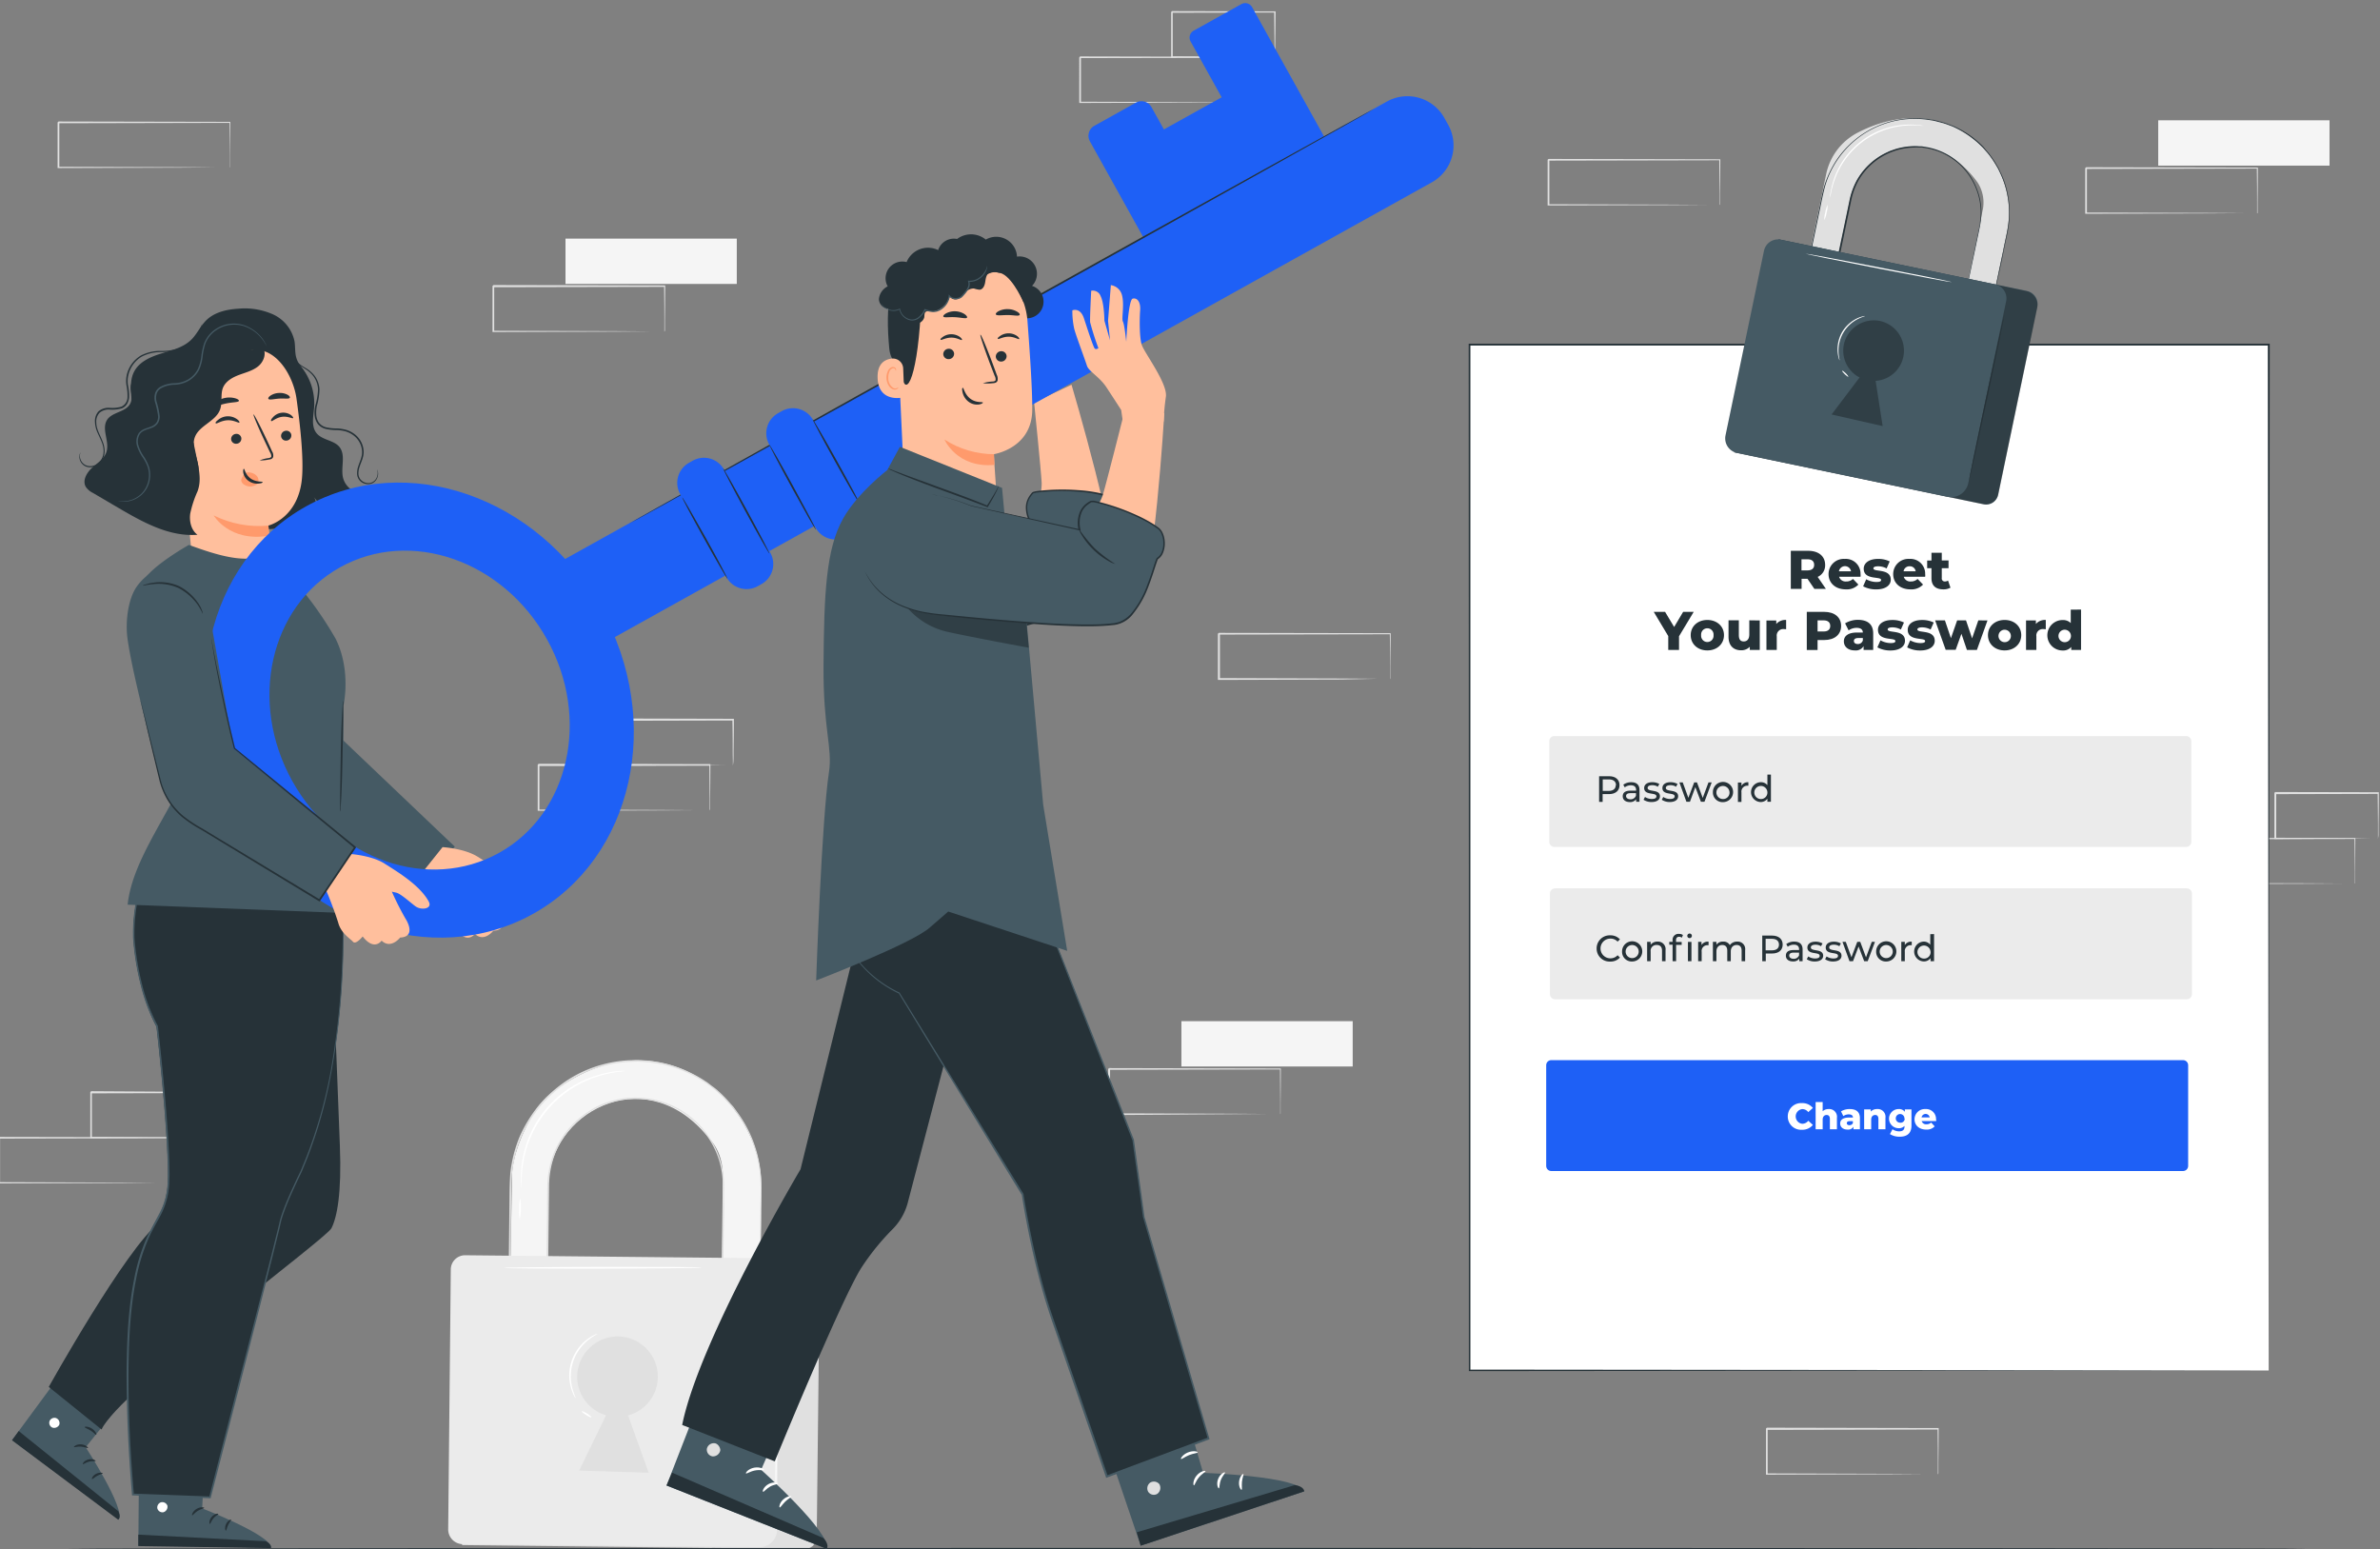 <svg fill="none" xmlns="http://www.w3.org/2000/svg" viewBox="0 0 676 440"><rect x="0" y="0" width="676" height="440" fill="#808080" stroke="none"/><g clip-path="url(#a)"><path d="M394.83 192.86V189.43c0-2.22 0-5.42-.08-9.44l.15.15-48.65.09.25-.24v12.85l-.24-.25 34.67.11 10.23.07h3.75-3.63L381 193l-34.84.11h-.24V180l.25-.25 48.65.09h.18v.16c0 4.06-.06 7.29-.08 9.53v3.13a.86.86 0 0 1-.09.2Z" fill="#E0E0E0"/><path d="M488.41 58.24v-3.43c0-2.22-.05-5.41-.08-9.44l.15.15-48.65.1.24-.25v12.87l-.25-.24 34.67.11 10.24.07h3.75-3.64l-10.18.07-34.84.11h-.24V45.39l.25-.25 48.65.1h.15v.15c0 4.07-.07 7.29-.09 9.53v3.14l-.13.18Z" fill="#E0E0E0"/><path d="M668.83 251v-3.42c0-2.22 0-5.42-.08-9.45l.15.15-48.65.1.25-.25V251l-.24-.24 34.67.11 10.23.07h3.75-3.63l-10.18.07-34.84.11h-.25v-12.94l.25-.24 48.65.09h.09v.15c0 4.07-.06 7.29-.08 9.54v3.13l-.09.15Z" fill="#E0E0E0"/><path d="M675.43 238.17a.7.7 0 0 1 0-.24V234.67c0-2.26-.05-5.45-.09-9.37l.18.18-29.23.07c-.23.22.3-.3.24-.25v12.86l-.24-.23 20.92.11 6.09.07h2.23-2.13l-6 .07-21.07.11H646V225.19c-.06.06.47-.47.25-.24l29.23.06h.18v.17c0 4-.07 7.19-.09 9.47v2.55c-.03.33-.08.65-.14.97Z" fill="#E0E0E0"/><path d="m215.55 395.62-11 4.73.74-65.25c.34-7.81-3.25-11.14-5.2-13.36-17.71-20.14-44.12-5.53-44.35 14.88l-.66 58.31-10.71-.12 1.06-61c.08-6.87 5.42-18.79 10.81-23.06 29.8-23.61 60.29.78 60 26.58l-.69 58.29Z" fill="#F5F5F5"/><path d="M215.55 395.62v-4.55c0-3 .06-7.35.1-13l.18-20.49.12-12.77c0-4.52.41-9.33-.52-14.27a34.63 34.63 0 0 0-6.13-14.31c-.41-.55-.8-1.11-1.23-1.65-.43-.54-.92-1-1.38-1.55a34.95 34.95 0 0 0-3-2.95c-.51-.49-1.11-.88-1.67-1.33-.56-.45-1.11-.91-1.74-1.27a36.18 36.18 0 0 0-12.2-5.18l-2.26-.37-1.13-.19-1.15-.07-2.32-.15c-.78 0-1.56.05-2.34.08a35.07 35.07 0 0 0-18.08 6 35.45 35.45 0 0 0-12.73 15.44 37.39 37.39 0 0 0-2.62 10.11c-.3 3.5-.22 7.11-.29 10.72l-.5 44.8c0 2.05-.02 4.09-.07 6.12l-.25-.26 10.71.12-.25.25a31811.27 31811.27 0 0 1 .58-50.29c0-2.67.03-5.32.09-7.95s.5-5.24 1.3-7.74a25.2 25.2 0 0 1 10.39-13.26l1.6-1a25.12 25.12 0 0 1 3.37-1.48c1.15-.42 2.32-.75 3.51-1 .59-.13 1.19-.18 1.78-.28l.89-.12h.9c2.35-.13 4.7.07 7 .59a26.7 26.7 0 0 1 6.42 2.45 25.5 25.5 0 0 1 12 14.81 26.2 26.2 0 0 1 1.05 7.49c.05.49 0 1 0 1.47v2.9c0 1.91 0 3.79-.07 5.63l-.26 20.22-.39 28.07-.07-.07 8.08.13h2.65H213l-8.12-.05h-.07v-.07c0-6.34.14-15.88.25-28.07l.2-20.23c0-1.84 0-3.72.06-5.63V337.06l-.06-1.47a23.55 23.55 0 0 0-3.53-11.57 24.9 24.9 0 0 0-9.27-8.91c-2-1.07-4.11-1.87-6.31-2.4-2.27-.5-4.6-.7-6.91-.56h-.88l-.87.13c-.59.09-1.18.14-1.76.27a26.6 26.6 0 0 0-6.75 2.43l-1.57.94c-.52.3-1.02.64-1.5 1a24.7 24.7 0 0 0-8.69 12 26.52 26.52 0 0 0-1.26 7.6 41267.93 41267.93 0 0 0-.27 24.24l-.38 34v.25h-.25l-10.72-.12h-.25v-.25c0-2 .02-4.04.07-6.12l.52-44.8c.07-3.62 0-7.19.29-10.77a38 38 0 0 1 2.67-10.24c1.4-3.13 3.2-6.06 5.36-8.71a38.29 38.29 0 0 1 7.51-6.79 35.48 35.48 0 0 1 18.32-6.08c.79 0 1.58-.09 2.37-.07l2.69.16 1.48.17 2.24.37 1 .22c2.78.65 5.46 1.64 8 2.94 1.32.65 2.6 1.39 3.83 2.21.63.37 1.17.87 1.75 1.29.58.42 1.17.85 1.7 1.34 1.06.94 2.06 1.94 3 3l1.4 1.57c.43.55.82 1.12 1.23 1.68a34.9 34.9 0 0 1 6.17 14.47c.93 5 .46 9.84.49 14.36.03 4.52-.12 8.82-.17 12.82l-.29 20.51-.19 12.94c0 1.46 0 2.59-.06 3.35-.06.76.08 1.16.08 1.16Z" fill="#E0E0E0"/><path d="m132.14 356.72 97 1.1a3.74 3.74 0 0 1 3.69 3.78l-.85 74.97a3.4 3.4 0 0 1-3.44 3.36l-97.3-1.1.94-82.1h-.04Z" fill="#E0E0E0"/><path d="m132.14 356.51 85.3.85a4.06 4.06 0 0 1 4.02 4.1l-.73 73a5 5 0 0 1-5.05 4.96l-84.22-.85a4.2 4.2 0 0 1-4.16-4.24l.74-73.8a4.06 4.06 0 0 1 4.1-4.02Z" fill="#EBEBEB"/><path d="M186.85 391.15a11.45 11.45 0 0 0-11.68-11.58 11.58 11.58 0 0 0-11.23 11.23 11.41 11.41 0 0 0 8.2 11.16l-7.65 15.72 19.75.59L178.4 402a11.42 11.42 0 0 0 8.45-10.85Z" fill="#E0E0E0"/><path d="M220.18 432.09c-.14 0 0-14.29.25-31.91s.61-31.92.75-31.92 0 14.29-.25 31.92c-.25 17.63-.61 31.92-.75 31.91Z" fill="#FAFAFA"/><path d="M199.34 360c0 .14-12.57.28-28.08.31-15.51.03-28.09-.06-28.09-.2s12.57-.27 28.09-.3c15.52-.03 28.08.03 28.08.19Z" fill="#fff"/><path d="M163.5 397.06c-.2-.21-.35-.45-.47-.72a12.84 12.84 0 0 1 5.84-17.23c.25-.14.52-.23.8-.28 0 .08-1.09.55-2.59 1.77a13.18 13.18 0 0 0-4.57 13.47c.49 1.93 1.07 2.93.99 2.99Z" fill="#fff"/><path d="M168 402.54c-.07.12-.74-.17-1.5-.64s-1.31-.95-1.24-1.07c.07-.12.75.17 1.51.64s1.23.95 1.23 1.07Z" fill="#fff"/><path d="M177.52 304.17c-.64.12-1.28.2-1.93.25-1.75.23-3.47.6-5.16 1.11a30.76 30.76 0 0 0-21.81 24.74 30.7 30.7 0 0 0-.45 5.26v1.94a1.54 1.54 0 0 1-.08-.5c0-.33-.1-.81-.11-1.44a30.34 30.34 0 0 1 22.36-30.32c1.71-.5 3.47-.84 5.24-1 .62-.07 1.11-.06 1.44-.07.17 0 .33 0 .5.03Z" fill="#fff"/><path d="M147.64 346.32c-.23-.98-.29-2-.18-3a8.9 8.9 0 0 1 .31-3c.3 2 .26 4.02-.13 6Z" fill="#fff"/><path d="M209.27 67.77h-48.65v12.87h48.65V67.77Z" fill="#F5F5F5"/><path d="M188.7 94.2v-3.43c0-2.22 0-5.41-.08-9.44l.15.15-48.65.1.25-.25v12.85l-.24-.24 34.67.11 10.23.07h3.75-3.63l-10.18.07-34.84.11h-.24V81.21l.25-.25 48.65.1h.15v.15c0 4.06-.06 7.29-.08 9.53v3.13c0 .16-.15.33-.16.33Z" fill="#E0E0E0"/><path d="M661.66 34.17h-48.65v12.87h48.65V34.17Z" fill="#F5F5F5"/><path d="M641.09 60.6v-3.43c0-2.22 0-5.41-.08-9.44l.15.15-48.65.1.25-.25V60.6l-.24-.24 34.67.11 10.23.07h3.75-3.63l-10.18.07-34.84.11h-.25V47.75l.25-.25 48.65.1h.15v.15c0 4.06-.06 7.29-.08 9.53v3.14c0 .17-.14.18-.15.18Z" fill="#E0E0E0"/><path d="M384.21 290.03h-48.65v12.87h48.65v-12.87Z" fill="#F5F5F5"/><path d="M363.64 316.46V313.03c0-2.22-.05-5.41-.08-9.44l.15.15-48.65.1c.11-.11-.25.24.24-.25v12.85l-.24-.24 34.67.11 10.23.07h3.75-3.63l-10.18.07-34.9.25h-.25v-13.09l.25-.25 48.65.1h.15v.15c0 4.06-.06 7.29-.08 9.53v3.13l-.08.19Z" fill="#E0E0E0"/><path d="M65.26 47.61a1 1 0 0 1 0-.23v-3.2c0-2.22 0-5.41-.08-9.44l.15.15-48.72.11.24-.25v12.86l-.24-.24 34.67.11 10.23.07h3.75-3.64l-10.17.07-34.84.11h-.25V34.76l.25-.25 48.65.1h.15v.15c0 4.07-.06 7.29-.08 9.53v3.14l-.07.18Z" fill="#E0E0E0"/><path d="M550.41 418.73v-3.43c0-2.22 0-5.41-.08-9.44l.15.15-48.65.1.25-.25v12.85l-.24-.24 34.67.11 10.23.07h3.75-3.63l-10.18.07-34.84.11h-.24v-13.09l.25-.25 48.65.1h.15v.15c0 4.06-.06 7.29-.08 9.53v3.14c0 .17-.15.33-.16.32Z" fill="#E0E0E0"/><path d="M355.36 29.13V25.7c0-2.22 0-5.42-.08-9.44l.15.15-48.65.09.25-.24V29.13l-.24-.24 34.67.11 10.23.06h3.75-3.63l-10.18.07-34.84.11h-.24V16.28l.25-.25 48.65.1h.15v.15c0 4.06-.06 7.29-.08 9.53v3.13a.87.87 0 0 1-.16.19Z" fill="#E0E0E0"/><path d="M362 16.26V12.75c0-2.26-.06-5.44-.1-9.36l.18.17-29.23.07.24-.24V16.24l-.23-.24 20.91.11 6.09.07h2.23-2.13l-6 .06-21.07.11h-.24V3.41c-.06 0 .47-.47.25-.25l29.23.07h.18v.18c0 4-.08 7.18-.1 9.47v2.54c0 .63-.21.85-.21.84Z" fill="#E0E0E0"/><path d="M48.36 336v-3.42c0-2.22 0-5.42-.08-9.45l.15.15-48.65.1.25-.25v12.86l-.24-.24 34.67.11 10.23.07h3.75-3.63l-10.18.07-34.84.11h-.24v-12.97l.25-.24 48.65.09h.15v.15c0 4.07-.06 7.29-.08 9.54v3.13l-.16.19Z" fill="#E0E0E0"/><path d="M55 323.15v-3.5c0-2.26-.06-5.45-.1-9.37l.18.18-29.23.07.24-.25v12.86l-.23-.23 20.91.11 6.09.07h2.23-2.13l-6 .07-21.07.11h-.24V310.17l.25-.25 29.1.18h.18v.18c0 4-.08 7.19-.1 9.47v2.55c0 .63-.08.87-.08.85Z" fill="#E0E0E0"/><path d="M201.56 230.19v-3.42c0-2.23-.05-5.42-.08-9.45l.15.15-48.65.1.24-.25v12.85l-.24-.24 34.67.11 10.23.07h3.75-3.64l-10.17.06-34.84.11h-.25v-13.1l.25-.25 48.65.1h.15v.15c0 4.07-.06 7.29-.08 9.54V229.85c-.03.12-.08.23-.14.34Z" fill="#E0E0E0"/><path d="M208.16 217.32a.7.7 0 0 1 0-.24v-.69l-.05-2.58c0-2.25 0-5.44-.09-9.36l.18.18-29.24.07.25-.25v12.86l-.24-.23 20.91.11 6.1.06h2.23-2.13l-6 .07-21.07.11h-.23V204.33c0 .05.48-.47.25-.25l29.24.07h.18v.18c0 4-.07 7.19-.09 9.47 0 1.07 0 1.92-.05 2.54-.05.62-.14.99-.15.98Z" fill="#E0E0E0"/><path d="M655.36 439.89c0 .14-142.55.26-318.34.26-175.79 0-318.38-.15-318.38-.26 0-.11 142.52-.26 318.38-.26 175.86 0 318.34.12 318.34.26Z" fill="#263238"/><path d="M644.38 97.9H417.37v291.34h227.01V97.9Z" fill="#fff"/><path d="m644.38 389.23-.24-291.33.24.23h-227l.26-.26V389.2l-.22-.21 227 .21-227 .22h-.21v-.22c0-82.92 0-183.26-.05-291.33v-.26H644.68v.24c-.21 172.96-.3 289.33-.3 291.38Z" fill="#263238"/><path d="M620.95 209.05H441.5c-.8 0-1.45.65-1.45 1.45v28.6c0 .8.65 1.45 1.45 1.45h179.45c.8 0 1.45-.65 1.45-1.45v-28.6c0-.8-.65-1.45-1.45-1.45Z" fill="#EBEBEB"/><path d="M621.13 252.31H441.68c-.8 0-1.45.65-1.45 1.45v28.6c0 .8.65 1.45 1.45 1.45h179.45c.8 0 1.45-.65 1.45-1.45v-28.6c0-.8-.65-1.45-1.45-1.45Z" fill="#EBEBEB"/><path d="M460 223c0 1.58-1.15 2.54-3 2.54h-1.8v2.2h-1v-7.28h2.84c1.78-.02 2.96.94 2.96 2.54Zm-1 0c0-1-.7-1.64-2-1.64h-1.77v3.27H457c1.23-.02 1.93-.63 1.93-1.63h.07Z" fill="#263238"/><path d="M465.67 224.39v3.33h-.95V227a2.06 2.06 0 0 1-1.81.8c-1.25 0-2-.67-2-1.63 0-.96.57-1.61 2.22-1.61h1.58v-.2c0-.84-.49-1.33-1.48-1.33-.63 0-1.25.2-1.75.59l-.41-.75a3.7 3.7 0 0 1 2.27-.7c1.47-.01 2.33.71 2.33 2.22Zm-1 1.65v-.77h-1.54c-1 0-1.27.38-1.27.85s.46.89 1.22.89a1.61 1.61 0 0 0 1.59-1.01v.04Z" fill="#263238"/><path d="m466.82 227.14.41-.79c.58.37 1.25.57 1.94.57.93 0 1.31-.28 1.31-.75 0-1.24-3.48-.16-3.48-2.36 0-1 .88-1.65 2.3-1.65.7-.01 1.39.16 2 .5l-.42.79a2.83 2.83 0 0 0-1.6-.44c-.87 0-1.3.32-1.3.76 0 1.3 3.5.24 3.5 2.38 0 1-.91 1.64-2.38 1.64a4 4 0 0 1-2.28-.65Z" fill="#263238"/><path d="m472 227.14.42-.79c.57.37 1.25.57 1.93.57.93 0 1.31-.28 1.31-.75 0-1.24-3.48-.16-3.48-2.36 0-1 .88-1.65 2.3-1.65a4 4 0 0 1 2 .5l-.43.79a2.82 2.82 0 0 0-1.59-.44c-.88 0-1.31.32-1.31.76 0 1.3 3.5.24 3.5 2.38 0 1-.91 1.64-2.38 1.64a4 4 0 0 1-2.27-.65Z" fill="#263238"/><path d="m486.18 222.21-2.06 5.51h-1l-1.59-4.18-1.53 4.18h-1l-2-5.51h.95l1.6 4.39 1.66-4.39h.79l1.63 4.41 1.64-4.41h.91Z" fill="#263238"/><path d="M486.52 225a2.87 2.87 0 1 1 2.87 2.82 2.74 2.74 0 0 1-2.87-2.82Zm4.72 0a1.87 1.87 0 0 0-2.27-1.73 1.85 1.85 0 0 0-1.3 2.55 1.86 1.86 0 0 0 1.72 1.12 1.81 1.81 0 0 0 1.85-1.94Z" fill="#263238"/><path d="M496.6 222.16v1h-.23a1.63 1.63 0 0 0-1.31.52 1.64 1.64 0 0 0-.43 1.35v2.74h-1v-5.51h1v.92a2.1 2.1 0 0 1 1.97-1.02Z" fill="#263238"/><path d="M503 220v7.72h-1v-.87a2.36 2.36 0 0 1-2 .94 2.82 2.82 0 0 1 0-5.63 2.35 2.35 0 0 1 2 .84v-3h1Zm-1 5a1.86 1.86 0 1 0-1.86 1.94A1.83 1.83 0 0 0 502 225Z" fill="#263238"/><path d="M453.5 269.38a3.7 3.7 0 0 1 3.86-3.73 3.6 3.6 0 0 1 2.76 1.14l-.67.65a2.7 2.7 0 0 0-2.05-.86 2.8 2.8 0 1 0 0 5.6 2.71 2.71 0 0 0 2.05-.88l.67.66a3.6 3.6 0 0 1-2.77 1.14 3.68 3.68 0 0 1-3.85-3.72Z" fill="#263238"/><path d="M460.72 270.26a2.87 2.87 0 1 1 2.88 2.82 2.74 2.74 0 0 1-2.88-2.82Zm4.73 0a1.86 1.86 0 1 0-3.72 0 1.86 1.86 0 0 0 3.72 0Z" fill="#263238"/><path d="M473.07 269.85V273h-1v-3c0-1.08-.54-1.61-1.48-1.61a1.63 1.63 0 0 0-1.75 1.83V273h-1v-5.51h1v.83a2.36 2.36 0 0 1 2-.89 2.14 2.14 0 0 1 2.23 2.42Z" fill="#263238"/><path d="M476.89 265.24c.4-.02.8.1 1.12.32l-.3.76c-.22-.17-.5-.26-.77-.26-.59 0-.89.33-.89 1v.48h1.6v.82h-1.58V273h-1v-4.69h-.94v-.82h.94V267a1.66 1.66 0 0 1 1.82-1.76Zm2.36.56a.67.67 0 0 1 .42-.62.66.66 0 0 1 .26-.04.66.66 0 0 1 .58.42.65.65 0 0 1-.16.7.65.65 0 0 1-.99-.1.64.64 0 0 1-.11-.36Zm.18 1.71h1V273h-1v-5.49Z" fill="#263238"/><path d="M485.29 267.45v1h-.23a1.63 1.63 0 0 0-1.73 1.86V273h-1v-5.51h.95v.92a2.11 2.11 0 0 1 2.01-.96Z" fill="#263238"/><path d="M495.68 269.85V273h-1v-3c0-1.08-.52-1.61-1.43-1.61-.91 0-1.65.63-1.65 1.83V273h-1v-3c0-1.08-.52-1.61-1.43-1.61-.91 0-1.65.63-1.65 1.83V273h-1v-5.51h1v.82a2.2 2.2 0 0 1 1.9-.88 2 2 0 0 1 1.91 1 2.5 2.5 0 0 1 2.13-1 2.12 2.12 0 0 1 2.22 2.42Z" fill="#263238"/><path d="M506.34 268.28c0 1.58-1.15 2.53-3 2.53h-1.8V273h-1v-7.28h2.84c1.81.02 2.96.97 2.96 2.56Zm-1.05 0c0-1-.69-1.64-2-1.64h-1.79v3.27h1.77c1.33 0 2.02-.59 2.02-1.63Z" fill="#263238"/><path d="M512 269.69V273h-.94v-.73a2.06 2.06 0 0 1-1.81.79c-1.25 0-2-.66-2-1.62 0-.96.57-1.61 2.21-1.61H511v-.2c0-.84-.48-1.33-1.47-1.33-.63 0-1.25.2-1.75.59l-.42-.75a3.69 3.69 0 0 1 2.28-.71c1.54.02 2.36.75 2.36 2.26Zm-1 1.64v-.77h-1.54c-1 0-1.26.39-1.26.86s.45.89 1.21.89a1.58 1.58 0 0 0 1.59-.98Z" fill="#263238"/><path d="m513.19 272.44.41-.79c.58.37 1.25.57 1.94.57.92 0 1.31-.28 1.31-.75 0-1.24-3.49-.17-3.49-2.36 0-1 .89-1.66 2.3-1.66a4 4 0 0 1 2 .5l-.43.79a2.88 2.88 0 0 0-1.59-.43c-.87 0-1.3.32-1.3.76 0 1.3 3.5.24 3.5 2.38 0 1-.92 1.63-2.39 1.63a4 4 0 0 1-2.26-.64Z" fill="#263238"/><path d="m518.4 272.44.41-.79c.58.37 1.25.57 1.94.57.92 0 1.31-.28 1.31-.75 0-1.24-3.49-.17-3.49-2.36 0-1 .89-1.66 2.3-1.66a4 4 0 0 1 2 .5l-.43.79a2.89 2.89 0 0 0-1.59-.43c-.87 0-1.3.32-1.3.76 0 1.3 3.5.24 3.5 2.38 0 1-.92 1.63-2.39 1.63a4 4 0 0 1-2.26-.64Z" fill="#263238"/><path d="m532.55 267.51-2.06 5.49h-1l-1.59-4.18-1.58 4.18h-1l-2-5.51h.94l1.61 4.39 1.66-4.39h.84l1.64 4.41 1.64-4.41.9.02Z" fill="#263238"/><path d="M532.89 270.26a2.87 2.87 0 1 1 2.87 2.82 2.74 2.74 0 0 1-2.87-2.82Zm4.72 0a1.86 1.86 0 1 0-3.72 0 1.86 1.86 0 0 0 3.72 0Z" fill="#263238"/><path d="M543 267.45v1h-.23a1.65 1.65 0 0 0-1.74 1.86V273h-1v-5.51h1v.92a2.11 2.11 0 0 1 1.97-.96Z" fill="#263238"/><path d="M549.34 265.3v7.7h-1v-.87a2.32 2.32 0 0 1-2 .93 2.82 2.82 0 0 1 0-5.63 2.31 2.31 0 0 1 1.92.89v-3l1.08-.02Zm-1 5a1.87 1.87 0 0 0-3.2-1.19 1.85 1.85 0 0 0 .32 2.84c.3.2.67.3 1.03.3a1.82 1.82 0 0 0 1.86-1.99l-.01.04Z" fill="#263238"/><path d="M620.06 301.09H440.62c-.8 0-1.45.65-1.45 1.45v28.6c0 .8.65 1.45 1.45 1.45h179.44c.8 0 1.45-.65 1.45-1.45v-28.6c0-.8-.65-1.45-1.45-1.45Z" fill="#1E60F6"/><path d="M507.79 317.08a3.77 3.77 0 0 1 4-3.78 3.83 3.83 0 0 1 3.13 1.37l-1.31 1.19a2.13 2.13 0 0 0-1.72-.86 2.1 2.1 0 0 0 0 4.17 2.17 2.17 0 0 0 1.72-.86l1.31 1.19a3.86 3.86 0 0 1-3.13 1.37 3.76 3.76 0 0 1-4-3.79Z" fill="#fff"/><path d="M521.75 317.5v3.23h-2v-2.91c0-.81-.36-1.15-.93-1.15-.57 0-1.12.39-1.12 1.33v2.73h-2V313h2v2.61a2.41 2.41 0 0 1 1.69-.62 2.2 2.2 0 0 1 2.36 2.51Z" fill="#fff"/><path d="M528.28 317.59v3.14h-1.84V320a1.71 1.71 0 0 1-1.67.82c-1.35 0-2.1-.76-2.1-1.74s.76-1.68 2.51-1.68h1.12c0-.58-.42-.9-1.2-.9-.55 0-1.08.17-1.53.49l-.66-1.34a4.69 4.69 0 0 1 2.49-.66c1.83.01 2.88.81 2.88 2.6Zm-2 1.33v-.49h-.85c-.64 0-.87.22-.87.57s.28.57.74.57a1 1 0 0 0 1-.65h-.02Z" fill="#fff"/><path d="M535.53 317.5v3.23h-2v-2.91c0-.81-.35-1.15-.92-1.15-.57 0-1.13.39-1.13 1.33v2.73h-2v-5.64h1.88v.61a2.41 2.41 0 0 1 1.79-.71 2.2 2.2 0 0 1 2.38 2.51Z" fill="#fff"/><path d="M542.92 315.09v4.61c0 2.13-1.21 3.14-3.31 3.14a5 5 0 0 1-2.8-.74l.72-1.38c.56.4 1.22.6 1.9.6 1.06 0 1.51-.48 1.51-1.36v-.19a2.1 2.1 0 0 1-1.67.66 2.72 2.72 0 0 1 0-5.44 2.06 2.06 0 0 1 1.77.78v-.68h1.88Zm-2 2.62a1.23 1.23 0 1 0-1.23 1.15 1.15 1.15 0 0 0 1.21-.67c.07-.15.1-.31.1-.48h-.08Z" fill="#fff"/><path d="M549.92 318.41h-4.1a1.3 1.3 0 0 0 1.39.9c.48.01.95-.16 1.3-.49l1 1.08a3 3 0 0 1-2.41.92c-2 0-3.31-1.24-3.31-2.93a2.92 2.92 0 0 1 3.11-2.9 2.82 2.82 0 0 1 3 2.93c.1.14.03.33.02.49Zm-4.13-1.05h2.31a1.17 1.17 0 0 0-2.31 0Z" fill="#fff"/><path d="M513.38 164.38h-1.67v2.87h-3.06v-10.81h4.94c2.95 0 4.81 1.53 4.81 4a3.58 3.58 0 0 1-2.12 3.41l2.33 3.4h-3.27l-1.96-2.87Zm0-5.53h-1.7V162h1.7c1.26 0 1.9-.58 1.9-1.57 0-.99-.61-1.58-1.87-1.58h-.03Z" fill="#263238"/><path d="M528.45 163.81h-6.08a1.92 1.92 0 0 0 2 1.34 2.67 2.67 0 0 0 1.93-.73l1.54 1.61a4.5 4.5 0 0 1-3.56 1.36c-3 0-4.91-1.84-4.91-4.34a4.31 4.31 0 0 1 4.6-4.31 4.18 4.18 0 0 1 4.48 4.34c.05.22.02.49 0 .73Zm-6.13-1.55h3.43a1.73 1.73 0 0 0-2.84-1.04c-.31.27-.52.63-.59 1.04Z" fill="#263238"/><path d="m529.19 166.52.88-2c.9.5 1.9.77 2.92.77 1 0 1.31-.22 1.31-.57 0-1.13-4.94.15-4.94-3.2 0-1.57 1.45-2.78 4.08-2.78a7.36 7.36 0 0 1 3.3.71l-.88 2a4.9 4.9 0 0 0-2.41-.61c-1 0-1.34.27-1.34.58 0 1.16 4.93-.09 4.93 3.23 0 1.54-1.42 2.75-4.14 2.75a7.7 7.7 0 0 1-3.71-.88Z" fill="#263238"/><path d="M546.81 163.81h-6.08a1.93 1.93 0 0 0 2 1.34 2.67 2.67 0 0 0 1.93-.73l1.55 1.61a4.53 4.53 0 0 1-3.57 1.36c-3 0-4.91-1.84-4.91-4.34a4.31 4.31 0 0 1 4.6-4.31 4.18 4.18 0 0 1 4.48 4.34c.05.22.02.49 0 .73Zm-6.13-1.55h3.43a1.64 1.64 0 0 0-1.71-1.43 1.67 1.67 0 0 0-1.72 1.43Z" fill="#263238"/><path d="M554 166.91c-.61.33-1.3.5-2 .48-2.15 0-3.4-1-3.4-3.2v-2.81h-1.22v-2.19h1.22V157h2.93v2.18h1.92v2.19h-1.92v2.78a.84.84 0 0 0 .2.71.84.84 0 0 0 .68.29c.32 0 .63-.09.9-.26l.69 2.02Z" fill="#263238"/><path d="M476.9 180.71v3.88h-3.06v-3.93l-4.12-6.88h3.22l2.57 4.29 2.56-4.29h3l-4.17 6.93Z" fill="#263238"/><path d="M480.22 180.39c0-2.52 2-4.31 4.72-4.31 2.72 0 4.73 1.79 4.73 4.31 0 2.52-2 4.34-4.73 4.34-2.73 0-4.72-1.81-4.72-4.34Zm6.48 0a1.78 1.78 0 0 0-1.04-1.8 1.77 1.77 0 0 0-2.4 1.07c-.08.23-.1.48-.08.73a1.78 1.78 0 0 0 1.04 1.8 1.77 1.77 0 0 0 2.48-1.8Z" fill="#263238"/><path d="M499.83 176.22v8.37H497v-.9a3.31 3.31 0 0 1-2.49 1c-2 0-3.55-1.18-3.55-3.83v-4.68h2.93v4.2c0 1.3.51 1.8 1.39 1.8.88 0 1.58-.57 1.58-2v-4l2.97.04Z" fill="#263238"/><path d="M507.32 176.08v2.64a5.6 5.6 0 0 0-.66-.05 1.84 1.84 0 0 0-2 2.07v3.85h-2.93v-8.37h2.79v1a3.41 3.41 0 0 1 2.8-1.14Z" fill="#263238"/><path d="M522.94 177.78c0 2.45-1.86 4-4.81 4h-1.88v2.83h-3.06v-10.83h4.94c2.95 0 4.81 1.53 4.81 4Zm-3.09 0c0-1-.64-1.59-1.9-1.59h-1.7v3.16H518c1.21 0 1.85-.58 1.85-1.57Z" fill="#263238"/><path d="M532.05 179.94v4.65h-2.73v-1.08a2.56 2.56 0 0 1-2.48 1.22c-2 0-3.12-1.13-3.12-2.58 0-1.45 1.13-2.5 3.73-2.5h1.66c0-.85-.61-1.33-1.77-1.33-.81 0-1.6.25-2.27.72l-1-2a7.07 7.07 0 0 1 3.69-1c2.73.04 4.29 1.24 4.29 3.9Zm-2.94 2v-.73h-1.26c-.94 0-1.28.34-1.28.85s.4.85 1.09.85a1.44 1.44 0 0 0 1.45-1.01v.04Z" fill="#263238"/><path d="m533.24 183.86.88-2c.89.51 1.9.78 2.92.78 1 0 1.31-.22 1.31-.57 0-1.13-4.94.15-4.94-3.2 0-1.58 1.45-2.78 4.07-2.78a7.38 7.38 0 0 1 3.31.71l-.88 2a4.94 4.94 0 0 0-2.41-.62c-1 0-1.34.28-1.34.59 0 1.16 4.92-.09 4.92 3.23 0 1.54-1.42 2.75-4.14 2.75a7.64 7.64 0 0 1-3.7-.89Z" fill="#263238"/><path d="m541.69 183.86.88-2c.88.51 1.89.78 2.91.78 1 0 1.32-.22 1.32-.57 0-1.13-4.94.15-4.94-3.2 0-1.58 1.45-2.78 4.07-2.78a7.4 7.4 0 0 1 3.31.71l-.88 2a5 5 0 0 0-2.41-.62c-1 0-1.35.28-1.35.59 0 1.16 4.93-.09 4.93 3.23 0 1.54-1.42 2.75-4.14 2.75a7.63 7.63 0 0 1-3.7-.89Z" fill="#263238"/><path d="m564.51 176.22-3 8.37h-2.84l-1.56-4.59-1.63 4.56h-2.84l-3-8.37h2.78l1.71 5.06 1.77-5.06h2.51l1.73 5.11 1.77-5.11 2.6.03Z" fill="#263238"/><path d="M564.65 180.39c0-2.52 2-4.31 4.73-4.31 2.73 0 4.72 1.79 4.72 4.31 0 2.52-2 4.34-4.72 4.34-2.72 0-4.73-1.81-4.73-4.34Zm6.49 0a1.78 1.78 0 0 0-2.24-1.47 1.77 1.77 0 1 0 1.21 3.32 1.75 1.75 0 0 0 1.03-1.85Z" fill="#263238"/><path d="M581.07 176.08v2.64a5.56 5.56 0 0 0-.67-.05 1.83 1.83 0 0 0-1.93 1.25c-.09.27-.11.55-.07.82v3.85h-2.94v-8.37h2.8v1a3.4 3.4 0 0 1 2.81-1.14Z" fill="#263238"/><path d="M591.09 173.13v11.46h-2.79v-.84a3 3 0 0 1-2.46 1 4.32 4.32 0 0 1 0-8.65 3.1 3.1 0 0 1 2.32.86v-3.81l2.93-.02Zm-2.89 7.26a1.77 1.77 0 1 0-1.74 2 1.75 1.75 0 0 0 1.74-2Z" fill="#263238"/><path d="m561.17 108.83-7.9-1.64 10-48.11c.37-2.52-.18-5.1-1.56-7.24-12.59-17.43-33.07-10.35-36.21 4.71l-9 43-7.9-1.65 10.09-48.42a17.23 17.23 0 0 1 8.93-11.79c25.44-13.11 46.79 7.27 42.44 28.16l-8.89 42.98Z" fill="#E0E0E0"/><path d="m561.17 108.83.17-.86.5-2.5 2-9.57 3.11-15.11 2-9.42c.62-3.34 1.65-6.84 1.69-10.62.06-3.96-.78-7.88-2.46-11.46-.22-.46-.43-.94-.66-1.4l-.8-1.35c-.55-.9-1.14-1.78-1.79-2.61-.32-.44-.7-.82-1.05-1.23-.35-.41-.69-.83-1.1-1.19-.78-.77-1.6-1.5-2.48-2.16a26.8 26.8 0 0 0-5.78-3.45l-1.61-.6-.91-.3-.84-.22-1.69-.44c-.58-.13-1.16-.19-1.74-.29a26.44 26.44 0 0 0-23.58 8.48 26.55 26.55 0 0 0-5.66 9.99c-.73 2.55-1.2 5.22-1.77 7.88l-6.88 33-.94 4.51-.15-.23 7.9 1.65-.22.15a27293.65 27293.65 0 0 1 7.73-37l1.22-5.86a21 21 0 0 1 2.08-5.54 19.11 19.11 0 0 1 8.32-7.72c.43-.19.84-.42 1.29-.57l1.32-.46a19.84 19.84 0 0 1 5.44-.83c.45 0 .91 0 1.36.06h.67l.67.11a18.79 18.79 0 0 1 9.47 4.19 19.1 19.1 0 0 1 5.63 8.07c1.1 2.93 1.42 6.1.93 9.2l-.18 1.11-.22 1.08-.45 2.14-.87 4.15-3.13 14.9-4.36 20.69-.05-.07 6 1.27 1.46.32.48.11-.47-.09-1.45-.28-6-1.22v-.06l4.26-20.7c.93-4.5 2-9.49 3.09-14.92l.86-4.15.44-2.13.23-1.09c.08-.37.11-.73.17-1.09.48-3.05.16-6.17-.93-9.06a18.78 18.78 0 0 0-5.56-7.93 19.87 19.87 0 0 0-4.32-2.69c-1.6-.7-3.28-1.18-5-1.42l-.66-.1h-.67c-.44 0-.88-.06-1.33 0-1.81.02-3.6.3-5.34.82l-1.3.46a18.66 18.66 0 0 0-9.42 8.15c-.93 1.7-1.6 3.53-2 5.43-.4 1.94-.8 3.9-1.22 5.86l-2.5 12-5.21 25v.19h-.19l-7.9-1.65h-.18v-.19l.94-4.51 6.89-33c.57-2.67 1-5.32 1.78-7.92a28.81 28.81 0 0 1 3.45-7.18 27 27 0 0 1 26.24-11.51c.59.1 1.18.17 1.76.29l2 .52 1.07.34 1.6.6.74.31a26.88 26.88 0 0 1 7.99 5.52c.32.34.62.7.9 1.07.35.42.74.8 1.05 1.24.66.85 1.27 1.73 1.82 2.65l.8 1.36c.24.47.44 1 .67 1.42a26.34 26.34 0 0 1 2.45 11.59c0 3.82-1.09 7.33-1.72 10.68-.63 3.35-1.37 6.5-2 9.45L563.88 96c-.87 4.11-1.56 7.35-2 9.53l-.53 2.47c-.11.56-.18.83-.18.83Z" fill="#263238"/><path d="m505.2 67.95 70.56 14.7a3.74 3.74 0 0 1 2.9 4.43l-11.15 53.5a3.4 3.4 0 0 1-4.02 2.64l-70.9-14.77 12.6-60.5Z" fill="#455A64"/><path opacity=".3" d="m505.23 68 70.2 14.63a4.12 4.12 0 0 1 3.2 4.88l-11 52.76a3.77 3.77 0 0 1-4.47 2.93l-70.54-14.7 12.6-60.5Z" fill="#000"/><path d="m505.8 68.08 60.86 12.68a4.06 4.06 0 0 1 3.15 4.8l-10.76 51.66a5 5 0 0 1-5.92 3.88l-59.77-12.46a4.22 4.22 0 0 1-3.26-4.97l10.93-52.44a4.06 4.06 0 0 1 4.76-3.16Z" fill="#455A64"/><path opacity=".3" d="M540.61 101.36a8.63 8.63 0 0 0-6.94-10.26 8.74 8.74 0 0 0-9.94 6.67 8.61 8.61 0 0 0 4.45 9.44l-7.95 10.51 14.51 3.3-2-12.85a8.6 8.6 0 0 0 7.87-6.81Z" fill="#000"/><path d="M559.29 136.45c-.1 0 2.06-10.56 4.82-23.54 2.76-12.98 5.09-23.5 5.19-23.48.1.02-2.06 10.57-4.82 23.57-2.76 13-5.09 23.47-5.19 23.45Z" fill="#263238"/><path d="M554.37 80.14c0 .1-9.33-1.63-20.79-3.86-11.46-2.23-20.75-4.12-20.73-4.22.02-.1 9.33 1.62 20.8 3.85s20.74 4.09 20.72 4.23Z" fill="#fff"/><path d="M522.5 102.33s-.12-.2-.24-.6a9.8 9.8 0 0 1 .93-7.36 9.89 9.89 0 0 1 4.23-3.92 8.87 8.87 0 0 1 1.66-.6 2 2 0 0 1 .64-.09c0 .07-.89.25-2.18.93a10 10 0 0 0-5.33 9.29c.05 1.46.36 2.33.29 2.35Z" fill="#fff"/><path d="M525 107c-.07.08-.53-.23-1-.69-.47-.46-.83-.89-.76-1 .07-.11.53.24 1 .69.47.45.83 1 .76 1Z" fill="#fff"/><path d="M546.35 35.74s-.52 0-1.46-.1a25.06 25.06 0 0 0-4 .07 23.2 23.2 0 0 0-19.69 15.11 24.96 24.96 0 0 0-1.09 3.82c-.18.92-.26 1.44-.29 1.44a1.61 1.61 0 0 1 0-.38c0-.25 0-.62.13-1.09a22.9 22.9 0 0 1 24.94-19.11c.47 0 .83.12 1.08.15.13.01.26.04.38.09Z" fill="#fff"/><path d="M518.15 62.54c-.02-.76.08-1.52.3-2.24.1-.75.32-1.47.66-2.15.03.75-.07 1.5-.29 2.23-.1.75-.33 1.48-.67 2.16Z" fill="#fff"/><path d="M21.42 384.6 3.45 409l30.26 22.52c2-3-9.37-20.48-9.37-20.48l12.16-15.16-15.08-11.28Z" fill="#455A64"/><path d="M16 402.78a1.52 1.52 0 0 0-1.9.77 1.49 1.49 0 0 0 .75 1.9 1.62 1.62 0 0 0 2-.83 1.54 1.54 0 0 0-1-1.89" fill="#fff"/><path d="m3.41 409.06 1.91-2.62 28.27 22.76s.9 1.6 0 2.43L3.41 409.06Z" fill="#263238"/><path d="M25 411.26c-.11.15-.9-.33-2-.4s-1.93.27-2 .11c-.07-.16.77-.85 2.07-.75 1.3.1 2.01.93 1.93 1.04Z" fill="#263238"/><path d="M27.15 414.94c-.08.17-.9-.06-1.87.19-.97.25-1.6.81-1.75.69-.15-.12.39-1 1.6-1.31 1.21-.31 2.12.29 2.02.43Z" fill="#263238"/><path d="M26.12 420.08c-.16-.07.19-1 1.17-1.49s1.91-.33 1.88-.16c-.03.17-.78.28-1.57.73-.79.45-1.32 1.01-1.48.92Z" fill="#263238"/><path d="M27.34 407.5c-.17.09-.69-.62-1.57-1.18-.88-.56-1.72-.79-1.71-1 .01-.21 1-.25 2.06.43 1.06.68 1.38 1.69 1.22 1.75Z" fill="#263238"/><path d="M94.58 282.46c.54 3.06 1.4 29.09 1.95 42.82s-.82 20.48-2.39 23.56c-1.57 3.08-60.78 46.71-65.29 57.16l-15-12.09s22-39.49 31.38-46.67c9.38-7.18 27.43-13.77 27.43-13.77l-5.13-75.19 24.59-1.34 2.46 25.52Z" fill="#263238"/><path d="M39.55 408.73 39.29 439l37.71.52c-.17-3.6-19.58-11.11-19.58-11.11l1-19.41-18.87-.27Z" fill="#455A64"/><path d="M45.78 426.66a1.54 1.54 0 0 0-1.09 1.74 1.5 1.5 0 0 0 1.72 1.1 1.63 1.63 0 0 0 1.14-1.85 1.53 1.53 0 0 0-1.91-.94" fill="#fff"/><path d="M39.28 439.11v-3.25l36.25 1.88s1.66.77 1.45 1.95l-37.7-.58Z" fill="#263238"/><path d="M58 428.27c0 .19-.93.26-1.84.84s-1.41 1.34-1.58 1.27c-.17-.07.12-1.14 1.24-1.82 1.12-.68 2.26-.46 2.18-.29Z" fill="#263238"/><path d="M62 430c0 .18-.77.48-1.4 1.25-.63.77-.83 1.6-1 1.58-.17-.02-.29-1.05.52-2S62 429.79 62 430Z" fill="#263238"/><path d="M64.15 434.73c-.17 0-.41-.89.07-1.89.48-1 1.36-1.39 1.43-1.24.07.15-.46.69-.85 1.52-.39.83-.47 1.59-.65 1.61Z" fill="#263238"/><path d="M57.76 423.82c-.08.17-.92-.1-2 0s-1.86.37-2 .21c-.14-.16.69-.8 1.92-.85 1.23-.05 2.17.5 2.08.64Z" fill="#263238"/><path d="M97.3 253.83c0 1.77 2.87 46.58-11.78 79 0 0-5.07 10.14-6 14.57-.93 4.43-19.88 77.91-19.88 77.91l-21.9-.8s-3.5-36.81 0-58.12c3.5-21.31 10-18.81 10-32.57 0-13.76-3.27-42.29-3.27-42.29s-4.78-7.79-6.41-22.9c-1.33-12.27 4.45-25.42 4.45-25.42l5.71-10.11 48.31-2.53.77 23.26Z" fill="#263238"/><path d="M97.3 253.83v-1.53c0-1.01-.06-2.51-.1-4.48l-.42-17.29v-.11h-.12l-48.31 2.46h-.1l-.06.09-5.72 10.11a64.7 64.7 0 0 0-3.47 11.1c-.9 4-1.31 8.1-1.21 12.19.3 4.28.97 8.52 2 12.69.99 4.37 2.55 8.6 4.63 12.57v-.1c.83 7.46 1.6 15.19 2.25 23.15.32 4 .6 8 .8 12.11.1 2 .18 4.1.19 6.17 0 1 0 2.07-.06 3.1a20.23 20.23 0 0 1-2.53 8.94c-1 1.87-2 3.72-3 5.67a53.34 53.34 0 0 0-3.93 12.4c-1.74 8.6-2.09 17.54-2.19 26.55 0 11.89.56 23.57 1.54 34.86v.24h.23l21.9.8h.21l.05-.21c6.35-24.61 12.27-47.61 17.49-68.29l1.89-7.65c.33-1.27.54-2.53.93-3.73.39-1.2.83-2.39 1.29-3.55.94-2.32 2-4.57 3-6.76l.78-1.63c.28-.53.52-1.08.74-1.64l1.35-3.29a132.68 132.68 0 0 0 6.91-24.93 216.82 216.82 0 0 0 3.3-36.74c.06-8.62-.29-13.3-.29-13.3v.86a198.42 198.42 0 0 1 .06 12.44c-.1 12.3-1.2 24.59-3.33 36.71a132.6 132.6 0 0 1-7 24.84l-1.34 3.27c-.22.56-.47 1.09-.74 1.63l-.79 1.64c-1 2.19-2.06 4.44-3 6.77a52.5 52.5 0 0 0-1.31 3.58c-.39 1.22-.62 2.51-.94 3.75l-1.91 7.65-17.55 68.27.26-.19-21.9-.81.26.24c-1-11.27-1.58-22.94-1.54-34.81.1-9 .45-17.9 2.18-26.44.8-4.24 2.1-8.37 3.89-12.29.9-1.93 2-3.76 3-5.66 1-1.88 1.72-3.9 2.12-6 .19-1.04.32-2.1.39-3.15 0-1 .1-2.1.06-3.13 0-2.08-.09-4.15-.19-6.2-.2-4.1-.49-8.14-.82-12.12a775 775 0 0 0-2.27-23.17v-.06A51 51 0 0 1 40.21 279a75.55 75.55 0 0 1-2-12.6 49.1 49.1 0 0 1 1.18-12.08c.8-3.76 1.94-7.44 3.39-11l5.7-10.12-.16.1 48.31-2.61-.13-.11.54 17.28.16 4.48c.04 1.02.1 1.49.1 1.49Z" fill="#455A64"/><path d="M81.59 162.07s-13-2.3-11.79 14.43c.76 10 3.7 27.16 5.33 38.11.56 3.79 1.8 10.57 6.81 14.55l35.9 24.84 11.33-13.55-32.06-30.53-5-30.2-10.52-17.65Z" fill="#455A64"/><path d="M83.12 101.77a16.46 16.46 0 0 1 6.1 13.92c-.2 2.56-.91 5.47.76 7.42 1.67 1.95 4.87 1.88 6.45 3.86 1.85 2.34.3 5.82 1 8.73a5.92 5.92 0 0 0 6.29 4.39 23.1 23.1 0 0 1-11.44 5L89 141c1.22 1.44.89 3.73-.28 5.2A9.7 9.7 0 0 1 84 149a29.29 29.29 0 0 1-25.65-4.17" fill="#263238"/><path d="M35.09 124.34c.64-2 1.72-3.77 2.15-5.78.92-4.33-1.19-9.21.91-13.11 1.5-2.77 4.68-4.13 7.7-5.06 3.02-.93 6.24-1.71 8.49-3.92 1.64-1.62 2.58-3.86 4.22-5.48 2.34-2.32 5.8-3.11 9.08-3.31 3.39-.33 6.8.23 9.91 1.61a10.82 10.82 0 0 1 6.1 7.63c.26 1.62.06 3.33.58 4.9.56 1.72 1.91 3.06 2.75 4.67a8.68 8.68 0 0 1-2.17 10.4l-23.18 29.94c-4.87 1.84-16.67-.38-20.43-4-3.76-3.62-7.72-13.54-6.11-18.49Z" fill="#263238"/><path d="M84.2 113.09c-1-6.8-6.13-14.83-12.88-13.59l-20.84 7c-2 .38-.58 3.73-.38 5.8l4.53 47s-2.82 2-3.82 1.62a.29.29 0 0 0-.32.1.29.29 0 0 0-.02.33C53 165 64.79 180.87 77 176c2.72-1.09-.29-9.66 0-12.83l-.36-8.11c-.27-4.14-.4-5.84-.4-5.8 0 .04 8.62-2.12 9.55-13.65.47-5.71-.53-14.97-1.59-22.52Z" fill="#FFBF9D"/><path d="M82.75 123.55a1.47 1.47 0 0 1-1.3 1.58 1.39 1.39 0 0 1-1.43-.67 1.4 1.4 0 0 1-.18-.53 1.47 1.47 0 0 1 1.3-1.58 1.39 1.39 0 0 1 1.43.67c.1.17.16.34.18.53Z" fill="#263238"/><path d="M68.55 124.44a1.46 1.46 0 0 1-1.29 1.58 1.4 1.4 0 0 1-1.43-.68c-.1-.16-.15-.34-.18-.52a1.47 1.47 0 0 1 1.3-1.58 1.38 1.38 0 0 1 1.42.68c.1.16.16.33.18.52Z" fill="#263238"/><path d="M83.27 118.73c-.16.27-1.52-.59-3.22-.34-1.7.25-2.79 1.41-3 1.2-.21-.21 0-.56.49-1.09a3.89 3.89 0 0 1 5-.69c.56.39.81.8.73.92Z" fill="#263238"/><path d="M68 120c-.2.25-1.53-.72-3.36-.64-1.83.08-3.13 1.11-3.34.88-.21-.23.09-.54.66-1a4.38 4.38 0 0 1 5.35-.19c.57.41.78.83.69.95Z" fill="#263238"/><path d="M73.73 130.77c.8-.33 1.65-.55 2.52-.66.39-.07.77-.18.81-.46a2 2 0 0 0-.36-1.17l-1.42-3c-2-4.23-3.45-7.71-3.28-7.79.17-.08 1.92 3.28 3.9 7.5.48 1.05.94 2 1.37 3 .3.46.41 1.02.33 1.56a1 1 0 0 1-.61.64c-.22.07-.44.12-.67.14a11 11 0 0 1-2.59.24Z" fill="#263238"/><path d="M76.24 149.28c-5.36.5-10.74-.51-15.56-2.9 0 0 4.45 7.7 15.76 5.76l-.2-2.86Z" fill="#FF9A6C"/><path d="M68.94 135.35c.18-.4.45-.74.8-1a2 2 0 0 1 1.36-.13c.68.1 1.3.41 1.78.9a1.9 1.9 0 0 1 .45 1.88c-.18.66-1.16 1-1.83 1.14a3 3 0 0 1-2-.41 1.74 1.74 0 0 1-1-1.3c.04-.4.2-.77.44-1.08Z" fill="#FF9A6C"/><path d="M69.26 133.14c.25 0 .39 1.67 1.94 2.77 1.55 1.1 3.35.77 3.38 1 .03.23-.37.36-1.14.44-1 .1-2-.17-2.82-.75a3.67 3.67 0 0 1-1.52-2.33c-.1-.69.04-1.13.16-1.13Z" fill="#263238"/><path d="M67.86 113.85c-.13.43-1.71.35-3.54.72s-3.28 1-3.55.61c-.12-.17.1-.59.67-1.05a6.21 6.21 0 0 1 5.4-1c.7.2 1.07.51 1.02.72Z" fill="#263238"/><path d="M82.3 113c-.29.38-1.55.11-3 .21-1.45.1-2.73.45-3.05.1-.14-.17 0-.55.55-.93a4.68 4.68 0 0 1 2.43-.77c.86-.06 1.72.12 2.48.53.52.3.72.66.59.86Z" fill="#263238"/><path d="M45.87 108.14c1-1.62 2.94-2.45 4.74-3.14 7.77-3 15.88-5.07 24.14-6.15 1 1.69.08 4-1.47 5.23-1.55 1.23-3.55 1.72-5.4 2.41-1.85.69-3.76 1.77-4.53 3.6-.77 1.83-.12 4.24-.84 6.22-1.23 3.42-6 4.52-7.19 7.93-.92 2.59.58 5.34 1 8.06a9.8 9.8 0 0 1-9.62 11.15l-1.69-29.36c-.17-2.04-.25-4.24.86-5.95Z" fill="#263238"/><path d="M26.15 132.87c1.55-1.39 3.49-2.59 4.1-4.57.9-2.89-1.42-6.28.08-8.91 1.36-2.4 5.37-2.27 6.64-4.72 1-1.92-.15-3.61.22-5.29.37-1.68 2.77-3.15 4.47-2.95L55 125.8c1.24 6.5 2.49 10 1.1 13.76a30.37 30.37 0 0 0-2.07 6.32c-.3 2.2.27 4.69 2.06 6-8 .63-15.48-3.55-22.4-7.6L26.4 140a5.23 5.23 0 0 1-2-1.68c-1.09-1.78.21-4.07 1.75-5.45Z" fill="#263238"/><path d="M33.52 142.31c.28.09.57.15.86.17a7.69 7.69 0 0 0 5.96-2.05 7.57 7.57 0 0 0 2.28-4.67 7.73 7.73 0 0 0-.26-3.07 12.67 12.67 0 0 0-1.48-3 11.5 11.5 0 0 1-1.53-3.08 3.94 3.94 0 0 1 .43-3.39c.72-1 2.07-1.21 3.33-1.71a3.63 3.63 0 0 0 1.7-1.27c.4-.62.59-1.35.55-2.09a22.8 22.8 0 0 0-.91-4.16 4.4 4.4 0 0 1 0-2c.18-.66.58-1.24 1.15-1.63a8.07 8.07 0 0 1 4-1.08 8.59 8.59 0 0 0 4.12-1.21 7.71 7.71 0 0 0 2.85-3.07c.53-1.22.87-2.5 1-3.83.14-1.22.4-2.43.78-3.6a8.16 8.16 0 0 1 1.88-2.83 9.14 9.14 0 0 1 10.53-1.5 11 11 0 0 1 3.08 2.34c.74.83 1.37 1.75 1.9 2.73 0 0 0-.07-.07-.21A10.37 10.37 0 0 0 74 95.5c-.88-1-1.93-1.82-3.1-2.45A9.3 9.3 0 0 0 60 94.47a8.46 8.46 0 0 0-2 3c-.4 1.2-.67 2.42-.82 3.67a12.35 12.35 0 0 1-1 3.7 7.33 7.33 0 0 1-2.66 2.87 8.25 8.25 0 0 1-3.92 1.13c-1.5 0-2.98.4-4.28 1.16a3.27 3.27 0 0 0-1.32 1.86 4.88 4.88 0 0 0 0 2.25c.42 1.33.72 2.7.9 4.08.04.64-.12 1.28-.46 1.83-.39.5-.91.9-1.51 1.11-.59.25-1.23.42-1.85.68a3.9 3.9 0 0 0-1.65 1.19 4.43 4.43 0 0 0-.48 3.76c.37 1.13.91 2.2 1.6 3.18A12 12 0 0 1 42 132.8a7.55 7.55 0 0 1-1.86 7.44 7.55 7.55 0 0 1-3.34 1.88 8.38 8.38 0 0 1-3.28.19Z" fill="#455A64"/><path d="M22.86 128.54c-.13.2-.22.42-.26.65-.13.69-.01 1.4.34 2 .24.43.59.8 1 1.07.52.31 1.1.47 1.71.46a4 4 0 0 0 3.5-2.23 5.3 5.3 0 0 0 .57-2.43c-.02-.9-.21-1.8-.56-2.64-.63-1.73-1.79-3.42-1.81-5.44a3.71 3.71 0 0 1 .93-2.75 4 4 0 0 1 2.9-.9 9.91 9.91 0 0 0 3.46-.36 3 3 0 0 0 1.42-1.2c.32-.54.52-1.14.59-1.76.06-1.2-.04-2.4-.29-3.56a7.57 7.57 0 0 1 .19-3.29 8.28 8.28 0 0 1 3.71-4.88 11.77 11.77 0 0 1 5.57-1.28c1.72 0 3.43-.27 5.06-.8a10.6 10.6 0 0 0 5.58-4.72c.47-.78.8-1.64.95-2.53-.3.84-.67 1.66-1.11 2.44a10.75 10.75 0 0 1-5.5 4.56c-1.62.5-3.3.74-5 .72a12 12 0 0 0-5.74 1.28 8.68 8.68 0 0 0-3.94 5.05 8.11 8.11 0 0 0-.21 3.47c.23 1.13.33 2.29.29 3.44a3 3 0 0 1-1.73 2.59c-1.07.3-2.18.42-3.29.33a4.43 4.43 0 0 0-3.21 1 4.09 4.09 0 0 0-1 3.07c.04 1.04.3 2.06.73 3 .39.9.82 1.74 1.15 2.58.34.8.53 1.65.56 2.51.01.79-.16 1.57-.5 2.28a3.71 3.71 0 0 1-3.21 2.12 3 3 0 0 1-1.59-.39 2.78 2.78 0 0 1-1-1 2.82 2.82 0 0 1-.41-1.87c.05-.36.18-.58.15-.59Z" fill="#263238"/><path d="M107.09 133.31c.24.68.24 1.41 0 2.09a2.73 2.73 0 0 1-1.66 1.69 2.9 2.9 0 0 1-2.93-.8 2.66 2.66 0 0 1-.69-1.68 5.6 5.6 0 0 1 .31-2c.42-1.35 1.29-2.82 1.16-4.59a6.47 6.47 0 0 0-2.44-4.62 7.43 7.43 0 0 0-2.49-1.31c-.93-.26-1.88-.4-2.84-.41-.93 0-1.86-.1-2.77-.29a3.68 3.68 0 0 1-2.15-1.33 4.48 4.48 0 0 1-.77-2.37c-.04-.83.02-1.65.2-2.46.44-1.52.68-3.1.72-4.68a7.09 7.09 0 0 0-1.43-3.88 9.08 9.08 0 0 0-2.6-2.2c-.73-.43-1.43-.91-2.09-1.44a5.23 5.23 0 0 1-1.3-1.68v.14a4.33 4.33 0 0 0 1.16 1.67c.65.56 1.34 1.08 2.07 1.53.95.57 1.8 1.3 2.48 2.18a6.7 6.7 0 0 1 1.3 3.7 18.67 18.67 0 0 1-.75 4.57c-.2.85-.27 1.71-.23 2.58a5 5 0 0 0 .86 2.61c.6.77 1.45 1.3 2.4 1.51.94.2 1.9.3 2.85.31.93.01 1.85.14 2.74.38a7.3 7.3 0 0 1 2.34 1.23 6.06 6.06 0 0 1 2.29 4.29c.14 1.61-.66 3-1.1 4.45a6 6 0 0 0-.3 2.16 3 3 0 0 0 2.32 2.75c.58.15 1.18.13 1.75-.05a2.9 2.9 0 0 0 1.74-1.88c.18-.52.2-1.08.08-1.62-.04-.2-.12-.38-.23-.55Z" fill="#263238"/><path d="M97.53 211.64v-11.06c1.24-6.21.65-13.57-2.24-19.24a103.5 103.5 0 0 0-6.94-10.55l-11-14.29c-6.06 4.41-15.55 1.22-23.69-1.74 0 0-8 4.45-11.78 8.63-3.93 4.4 9.51 59.45 9.51 59.45-6.09 12.18-13.95 23-15.14 34.1l63.6 2.45-2.7-29.16.38-18.59Z" fill="#455A64"/><path d="M96.65 230.54a5.61 5.61 0 0 1-.05-1.25v-3.39l.18-11.18c.07-4.31.2-8.32.34-11.18a139 139 0 0 1 .2-3.39c0-.41.06-.83.16-1.23.04.41.04.83 0 1.24v3.39l-.19 11.18c-.07 4.31-.19 8.32-.33 11.18a96.83 96.83 0 0 1-.21 3.39c.02.42-.02.83-.1 1.24Z" fill="#263238"/><path d="M125.7 240.6s6.2.34 10 2.74c3.8 2.4 10 6.14 12.55 10.77 1.17 2.13-2.16 2.58-3.81 1.35s-4.16-3.57-5.41-3.85l-1.25-.29a83.4 83.4 0 0 0 3.81 7.56c1.29 2 2.41 5.32-1.47 5.47 0 0-2.61 3.4-5.25.88 0 0-2.06 3.09-5.38-1.19 0 0-1.94 2.45-2.74 1.51-.8-.94-3.45-2.42-4.22-5.48a110.69 110.69 0 0 0-4-10.49l7.17-8.98Z" fill="#FFBF9D"/><path d="M264.51 154.66c.69 0 29.08-3 29.08-3s2.41-11.54 2.28-14.54c-.13-3-2.15-22.85-2.15-22.85l10.63-5s14.21 47.92 11.11 51.9c-3.1 3.98-8.93 7.55-9.43 7.57-.5.02-27.51 12-46.3 5.77-18.79-6.23 4.78-19.85 4.78-19.85Z" fill="#FFBF9D"/><path d="M239.63 180.53c4.18 4.15 11.38 7.6 23.4 4.6 23.76-5.94 41.57-11 48.65-14.8 7.08-3.8 4.32-20.78 4.92-21.55 1.79-2.32-.18-7.3-2.73-8.08-7.27-2.2-19.92-1.33-20.56-.67-3.73 3.92-.33 8.68-.33 8.68l-31.33 4.11a52.4 52.4 0 0 0-11.51.73" fill="#455A64"/><path d="m250.14 153.55.75-.16a51.54 51.54 0 0 1 10.77-.7l31.32-4.2-.15.35a8.39 8.39 0 0 1-1.44-5.15 6 6 0 0 1 .9-2.66c.25-.4.54-.78.86-1.14.13-.1.26-.17.41-.22l.36-.09c.24-.06.47-.08.7-.13 3.88-.45 7.8-.53 11.69-.24 2.05.13 4.08.4 6.08.84.5.11 1 .26 1.52.39.53.17 1.02.46 1.43.84a7 7 0 0 1 1.77 2.72c.4 1.03.54 2.15.41 3.25a4 4 0 0 1-.63 1.6c-.09.1-.08.37-.09.63v.8c.07 2.15.17 4.34.11 6.54a27.8 27.8 0 0 1-1.51 9.18 9.09 9.09 0 0 1-2.6 3.83c-.61.48-1.29.88-2 1.18-.66.35-1.36.62-2 .94a93.67 93.67 0 0 1-8.2 3c-2.71.87-5.37 1.71-8 2.48-10.46 3-20 5.43-27.94 7.42-1.9.5-3.82.9-5.76 1.19-1.74.24-3.5.34-5.25.28a21.9 21.9 0 0 1-8.19-1.78 18.86 18.86 0 0 1-5.84-4.07 21.76 21.76 0 0 0 5.93 3.89 22.12 22.12 0 0 0 8.11 1.67c1.74.04 3.47-.06 5.19-.32 1.93-.3 3.84-.71 5.72-1.22 8-2 17.46-4.46 27.89-7.52 2.61-.77 5.27-1.59 8-2.49 2.73-.9 5.44-1.85 8.15-3 .66-.31 1.35-.58 2-.93.67-.3 1.3-.67 1.87-1.12a8.5 8.5 0 0 0 2.45-3.61 27.57 27.57 0 0 0 1.45-9.05c.06-2.19 0-4.36-.11-6.52v-1.49l.08-.18.05-.08c.28-.41.47-.88.54-1.37a6.27 6.27 0 0 0-.39-3 6.49 6.49 0 0 0-1.62-2.52 3.29 3.29 0 0 0-1.24-.73l-1.49-.39a39.9 39.9 0 0 0-6-.83c-3.85-.3-7.73-.22-11.57.22-.23 0-.46.06-.68.12l-.32.07-.2.1c-.3.33-.57.68-.81 1.06a5.37 5.37 0 0 0-.84 2.45 8 8 0 0 0 1.34 4.85l.2.31h-.35l-31.34 4a53.99 53.99 0 0 0-8.51.24c-1 .1-1.73.21-2.23.28-.5.07-.75.19-.75.19Z" fill="#263238"/><path d="m165.31 186.12-12.76-22.93L393.92 28.84a12 12 0 0 1 16.32 4.65l1.1 1.97a12 12 0 0 1-4.65 16.32L165.32 186.13v-.01Z" fill="#1E60F6"/><path d="m367.71 64.86-29.55-53.1a2.25 2.25 0 0 1 .87-3.04l13.56-7.55a2.24 2.24 0 0 1 3.05.87l29.55 53.1-17.48 9.72Z" fill="#1E60F6"/><path d="m309.57 40.14 21.54 38.7a3.24 3.24 0 0 0 4.4 1.25l11.82-6.57a3.24 3.24 0 0 0 1.26-4.41l-21.54-38.7a3.24 3.24 0 0 0-4.4-1.26l-11.82 6.58a3.24 3.24 0 0 0-1.26 4.4Z" fill="#1E60F6"/><path d="m328.6 37.88 13.33 23.96 27.13-15.11-13.33-23.96-27.14 15.1Z" fill="#1E60F6"/><path d="M390.39 30.86c.07.12-47.3 26.62-105.78 59.18-58.48 32.56-106 58.86-106 58.73 0-.13 47.29-26.62 105.79-59.19 58.5-32.57 105.92-58.85 105.99-58.72Z" fill="#263238"/><path d="M67.56 230.41c17.8 32 55.33 45 83.83 29.15 28.5-15.85 37.2-54.65 19.4-86.61-17.8-31.96-55.32-45-83.83-29.15-28.51 15.85-37.19 54.65-19.4 86.61Zm87.79-48.86c12.47 22.4 6.38 49.57-13.6 60.68s-46.27 2-58.74-20.42c-12.47-22.42-6.38-49.57 13.59-60.69 19.97-11.12 46.28-1.97 58.75 20.43Z" fill="#1E60F6"/><path d="m193.18 140.3 13.17 23.66a6.52 6.52 0 0 0 8.87 2.53l1.07-.6a6.52 6.52 0 0 0 2.52-8.86l-13.17-23.67a6.52 6.52 0 0 0-8.87-2.52l-1.06.6a6.52 6.52 0 0 0-2.53 8.86Z" fill="#1E60F6"/><path d="m218.47 126.22 13.18 23.66a6.52 6.52 0 0 0 8.86 2.53l1.07-.6a6.52 6.52 0 0 0 2.52-8.86l-13.16-23.66a6.52 6.52 0 0 0-8.87-2.53l-1.07.6a6.52 6.52 0 0 0-2.53 8.86Z" fill="#1E60F6"/><path d="M205.36 133c.13-.07 3.18 5.3 6.83 12s6.5 12.16 6.37 12.23c-.13.07-3.18-5.29-6.83-12s-6.5-12.23-6.37-12.23Z" fill="#263238"/><path d="M193.75 141.25c.13-.07 3.11 5.06 6.67 11.44s6.33 11.63 6.21 11.7c-.12.07-3.11-5.06-6.63-11.39-3.52-6.33-6.37-11.68-6.25-11.75Z" fill="#263238"/><path d="M230.81 119.07c.13-.07 3.24 5.27 6.95 11.93s6.61 12.13 6.48 12.2c-.13.07-3.23-5.28-6.94-11.94-3.71-6.66-6.61-12.12-6.49-12.19Z" fill="#263238"/><path d="M218.6 126.44c.12-.07 3.17 5.24 6.79 11.86 3.62 6.62 6.47 12 6.34 12.11-.13.11-3.16-5.24-6.79-11.86-3.63-6.62-6.47-12.04-6.34-12.11Z" fill="#263238"/><path d="M291.13 90.37a4.72 4.72 0 0 0 2-9.18 4.92 4.92 0 0 0-4.27-8.3 5.9 5.9 0 0 0-8.86-4.84 6.62 6.62 0 0 0-8.15-.18 4.7 4.7 0 0 0-4.17 8" fill="#263238"/><path d="M270.84 72.53h1A20.06 20.06 0 0 1 291.82 91c.75 9.69 1.45 20.4 1.37 25.6-.19 10.8-10.93 12.4-10.93 12.4l.87 12.94-26.13-.85-2.17-46.9c-.92-11.19 4.81-21.04 16.01-21.66Z" fill="#FFBF9D"/><path d="M282.35 129c-5-.01-9.89-1.46-14.09-4.17 0 0 3.46 8.15 14.2 7.21l-.11-3.04Z" fill="#FF9A6C"/><path d="M285.91 101.15a1.53 1.53 0 0 1-1.49 1.54 1.49 1.49 0 0 1-1.43-.83 1.46 1.46 0 0 1-.15-.56 1.55 1.55 0 0 1 1.49-1.55 1.48 1.48 0 0 1 1.58 1.4Z" fill="#263238"/><path d="M289.49 96.29c-.19.2-1.36-.66-3-.66s-2.87.82-3.05.62c-.18-.2.11-.45.64-.84a4.21 4.21 0 0 1 4.83.04c.5.39.67.76.58.84Z" fill="#263238"/><path d="M271 100.43a1.54 1.54 0 0 1-1.5 1.57 1.49 1.49 0 0 1-1.43-.83 1.48 1.48 0 0 1-.15-.56 1.54 1.54 0 0 1 1.49-1.55 1.48 1.48 0 0 1 1.59 1.37Z" fill="#263238"/><path d="M273.23 96.55c-.19.2-1.36-.66-3-.66s-2.87.82-3.05.62c-.18-.2.11-.45.64-.84a4.21 4.21 0 0 1 4.83.04c.5.39.67.75.58.84Z" fill="#263238"/><path d="M279.19 108.84a10.7 10.7 0 0 1 2.69-.48c.42 0 .82-.12.9-.41.04-.44-.06-.87-.28-1.25l-1.24-3.22c-1.72-4.59-3-8.36-2.78-8.42.22-.06 1.73 3.59 3.45 8.17l1.19 3.24c.26.51.33 1.1.21 1.66a1.06 1.06 0 0 1-.7.61c-.23.07-.47.1-.71.1-.9.11-1.82.11-2.73 0Z" fill="#263238"/><path d="M274.68 90.19c-.22.42-1.63 0-3.38-.1s-3.21.23-3.37-.21c-.07-.21.24-.58.87-.92a5.3 5.3 0 0 1 5.15.24c.57.39.83.8.73.99Z" fill="#263238"/><path d="M289.59 89.48c-.35.37-1.72 0-3.36 0s-3 .25-3.35-.15c-.14-.19.08-.57.69-.92a5.38 5.38 0 0 1 2.73-.61c.94.01 1.87.28 2.67.77.58.34.77.72.62.91Z" fill="#263238"/><path d="M290.8 86.1s-2.82-6.75-6.07-8.33c-3.93-1.92-5.63 2.39-9.38 1.33-3.75-1.06-7.5-2.89-11.34 0-4.2 3.16-2.24 5.39-2.52 10.17-1.1 19.36-4.66 24.82-5.63 15.7-.11-1-2.88-1.8-3.28-6-.52-5.47-.71-12.12.53-16 1-3.27 2.91-5.53 6.26-8 5.3-3.92 12.56-4 17.49-3.47 4.93.53 14.41 6.16 13.94 14.6Z" fill="#263238"/><path d="M256.54 104.67a2.92 2.92 0 0 0-3.14-2.83c-2 .19-4.25 1.32-4.13 5.47.21 7.36 7.56 5.63 7.57 5.41.01-.22-.18-4.97-.3-8.05Z" fill="#FFBF9D"/><path d="M255.15 110s-.12.1-.34.2c-.3.14-.64.16-.95.05a3.15 3.15 0 0 1-1.55-2.81c-.04-.63.06-1.26.3-1.84a1.47 1.47 0 0 1 .94-1 .65.65 0 0 1 .77.33c.1.2.06.35.1.36.04.01.15-.13.08-.43a.74.74 0 0 0-.3-.45.94.94 0 0 0-.71-.17 1.8 1.8 0 0 0-1.31 1.18c-.3.64-.43 1.35-.39 2.06.09 1.48.89 2.85 2 3.13a1.35 1.35 0 0 0 1.16-.23c.2-.2.23-.38.2-.38Z" fill="#FF9A6C"/><path d="M256.73 90.41a7 7 0 0 0 3.11 1.45 2.4 2.4 0 0 0 2.67-1.68c.09-.51 0-1.11.3-1.5.3-.39 1.15-.32 1.76-.25 2.14.23 4.65-2.13 5.2-4.21a1.91 1.91 0 0 0 2.56.54 6.84 6.84 0 0 0 1.78-1.57 3.05 3.05 0 0 1 2.53-1.25 7 7 0 0 0 1.6.35c1-.08 1.44-1.21 1.59-2.17.15-.96.27-2.07 1.09-2.59a3.87 3.87 0 0 1 2.63-.07c.89.14 2-.07 2.27-.94a1.77 1.77 0 0 0-.33-1.33 4.76 4.76 0 0 0-5.62-1.82A6.45 6.45 0 0 0 268 72.08a6.55 6.55 0 0 0-10.49 2.36 4.75 4.75 0 0 0-5.38 6.89 4.52 4.52 0 0 0-2.49 3.59c0 1.52 1.45 3 2.92 2.64a2.63 2.63 0 0 0 4.54 2.64" fill="#263238"/><path d="M280.41 75.53v.14c0 .14 0 .22-.05.39-.1.5-.29.98-.54 1.42-.4.7-.96 1.28-1.63 1.73-.88.6-1.93.9-3 .85l.12-.16c.22.66.16 1.38-.15 2a7.58 7.58 0 0 1-1.26 1.8c-.25.31-.52.6-.83.85a2.75 2.75 0 0 1-3.53-.43l.27-.08a5.5 5.5 0 0 1-2.35 3.81 4 4 0 0 1-2.42.79 7.44 7.44 0 0 1-2.38-.53l.2-.09c-.38.9-.99 1.67-1.75 2.27a3.08 3.08 0 0 1-2.56.69 4.06 4.06 0 0 1-3.12-3.18l.17.08c-.78.4-1.67.53-2.53.36a4.17 4.17 0 0 1-1.76-.79c-.32-.25-.6-.56-.82-.9a1.3 1.3 0 0 1-.18-.39 4 4 0 0 0 5.18 1.52l.14-.08v.16a3.8 3.8 0 0 0 2.94 2.94 2.81 2.81 0 0 0 2.33-.65 5.52 5.52 0 0 0 1.64-2.15l.06-.13h.14c.72.3 1.5.46 2.27.5.8 0 1.6-.25 2.24-.73a5.23 5.23 0 0 0 2.22-3.59v-.35l.23.27a2.38 2.38 0 0 0 3.09.38c.29-.23.55-.5.78-.79.5-.51.91-1.09 1.24-1.72a2.4 2.4 0 0 0 .16-1.84l-.06-.18h.19c1.02.06 2.04-.2 2.89-.77a5.24 5.24 0 0 0 1.62-1.65c.37-.54.64-1.14.8-1.77Z" fill="#455A64"/><path d="M279.17 114.33c-.06-.27-1.85.17-3.51-1.05-1.66-1.22-1.93-3.18-2.18-3.13-.25.05-.25.52-.07 1.33.25 1.06.86 2 1.73 2.64a4 4 0 0 0 2.9.76c.77-.12 1.17-.43 1.13-.55Z" fill="#263238"/><path d="m334.63 394.12 7.1 24.19s27 .9 28.73 5.25L324 439l-12.62-37.25 23.25-7.63Z" fill="#455A64"/><path d="M326.71 421.08a2 2 0 0 0-.59 2.6 1.92 1.92 0 0 0 2.57.61 2.1 2.1 0 0 0 .61-2.76 2 2 0 0 0-2.75-.34" fill="#E0E0E0"/><path d="M367.84 421.81s2.37.21 2.62 1.75L324 439l-1.12-3.81 44.92-13.4" fill="#263238"/><path d="M342.4 417.82c.07.23-1 .71-1.9 1.81-.9 1.1-1.15 2.25-1.39 2.23-.24-.02-.33-1.44.75-2.75s2.52-1.51 2.54-1.29Z" fill="#fff"/><path d="M347.94 418.21c.13.21-.72.92-1.18 2.13-.46 1.21-.33 2.31-.56 2.37-.23.06-.8-1.17-.21-2.67.59-1.5 1.88-2.04 1.95-1.83Z" fill="#fff"/><path d="M352.65 423.12c-.19.12-.88-.91-.71-2.34.17-1.43 1.06-2.29 1.22-2.13.16.16-.28 1-.4 2.22-.12 1.22.11 2.13-.11 2.25Z" fill="#fff"/><path d="M340.17 412.49c0 .24-1.17.27-2.42.78s-2.12 1.25-2.3 1.1c-.18-.15.51-1.28 2-1.87 1.49-.59 2.78-.23 2.72-.01Z" fill="#fff"/><path d="m226.29 394.33-10.11 23.1s20.09 18 18.64 22.48l-45.5-18 14.27-36.64 22.7 9.06Z" fill="#455A64"/><path d="M202.89 409.9a2 2 0 0 0-2.12 1.61 1.93 1.93 0 0 0 1.58 2.12 2.11 2.11 0 0 0 2.24-1.72c0-1-.91-2.14-1.89-2" fill="#E0E0E0"/><path d="M233.93 436.89s1.68 1.69.89 3l-45.5-18 1.59-3.63 43 18.6" fill="#263238"/><path d="M217 417.49c-.09.22-1.24-.12-2.62.16-1.38.28-2.33 1-2.5.82-.17-.18.67-1.32 2.34-1.63 1.67-.31 2.92.46 2.78.65Z" fill="#fff"/><path d="M221 421.35c0 .23-1.14.23-2.27.87-1.13.64-1.73 1.55-2 1.46-.27-.09.14-1.41 1.55-2.18 1.41-.77 2.8-.36 2.72-.15Z" fill="#fff"/><path d="M221.46 428.13c-.22 0-.09-1.26 1-2.25s2.28-1.07 2.3-.85c.02.22-.88.62-1.73 1.45s-1.34 1.72-1.57 1.65Z" fill="#fff"/><path d="M218.73 412c-.17.16-1.07-.54-2.36-1-1.29-.46-2.42-.4-2.46-.63-.04-.23 1.21-.66 2.72-.16 1.51.5 2.28 1.63 2.1 1.79Z" fill="#fff"/><path d="m243.32 267.43-15.94 64.66s-28.75 48.4-33.62 72.62l26.3 10.34s19.13-46.65 24.74-55.21a68.92 68.92 0 0 1 8.66-10.67c2.1-2.09 3.61-4.7 4.37-7.56l12.07-46.13-26.58-28.05Z" fill="#263238"/><path d="M236.53 257.09s2.22 17.32 18.89 25l35.12 57.2s2.75 18.6 8 34.27a4621.32 4621.32 0 0 0 15.86 45.87l28.89-10.8-18.41-62.94-3-21.83-28.66-73-24.62-14.76-32.07 20.99Z" fill="#263238"/><path d="m236.53 257.09.53-.36 1.59-1.06 6.24-4.12L268.55 236l.08-.05.08.05 24.64 14.73v.06l28.72 72.93v.05c.95 6.9 2 14.29 3 21.83 5 17 10.3 35.19 15.78 53.93l2.64 9 .07.23-.23.08-28.89 10.8-.25.09-.08-.25-14.41-41.73a188.79 188.79 0 0 1-3.22-9.87c-.94-3.28-1.79-6.54-2.56-9.76a253.67 253.67 0 0 1-3.7-18.83v.08l-34.92-57.22.06.05a32.6 32.6 0 0 1-11-8.38 34.65 34.65 0 0 1-7.4-14.66c-.17-.68-.27-1.21-.33-1.57-.06-.36-.07-.54-.07-.54s0 .18.11.53c.11.35.17.88.36 1.57.52 2.03 1.2 4 2.06 5.92 1.38 3.1 3.2 6 5.42 8.57a32.64 32.64 0 0 0 11 8.28l35.19 57.16v.05c1 6.08 2.2 12.36 3.72 18.79.77 3.21 1.61 6.46 2.56 9.73.95 3.27 2.07 6.53 3.22 9.84l14.44 41.72-.33-.15 28.89-10.8-.16.31-2.64-9-15.76-53.94c-1-7.54-2.06-14.93-3-21.83v.06l-28.61-73 .08.09-24.6-14.79h.15L245 251.64l-6.3 4.06-1.62 1.05-.55.34Z" fill="#455A64"/><path d="M252 133.52s-8.42 6.48-12.51 13.72c-4.9 8.67-5.43 21.52-5.58 41.48-.15 18.46 2.61 23.59 1.55 30.55-2.09 13.59-3.64 59.2-3.64 59.2s27-10.37 32.24-15l5.27-4.58 33.79 11.17-6.82-41.52-4.68-51.75-6-27.45-1-10.77-29.02-11.66-3.6 6.61Z" fill="#455A64"/><path d="M283.53 138c.35.07-.83 2.44-2.91 5.92l-.09.14-.16-.06a626.02 626.02 0 0 0-11.05-4.12c-4.78-1.74-9.1-3.36-12.19-4.62a95.74 95.74 0 0 1-3.64-1.55 8.3 8.3 0 0 1-1.3-.64c.47.1.94.26 1.38.46l3.69 1.39 12.24 4.47c4.24 1.55 8.11 3 11 4.24l-.24.08c2.18-3.41 3.47-5.66 3.27-5.71Z" fill="#263238"/><path d="M318.45 116.44s-2.14-3.33-4.16-6.4c-2.02-3.07-5.08-4.58-5.57-6.18-.49-1.6-3.18-8.73-3.61-10.5a22.78 22.78 0 0 1-.52-5.22s2.21-.94 3.27 2.22c.64 1.9 2.68 8.35 3.12 8.67.44.32 1-.15 1-.15-.9-2.41-1.7-4.87-2.35-7.37-.1-1.17.31-8.93.31-8.93a2.34 2.34 0 0 1 2.66 1.49c1.05 2 1.09 7 1.09 7l1.59 5.58-.56-5.52.8-10.15a3.82 3.82 0 0 1 3.2 3c.67 2.74-.22 6.56.23 7.37.45.81.94 5.71.94 5.71s.55-11.9 1.82-12.24c1.27-.34 2.31.92 2.13 3.32-.18 2.4-.23 7.48.43 9.72s7.43 11 6.88 14.84a64.6 64.6 0 0 0-.63 7h-11.6l-.47-3.26Z" fill="#FFBF9D"/><path d="M277.76 146.41c.65.25 28.36 7.11 28.36 7.11s6.19-10 7.1-12.9c.91-2.9 5.78-22.22 5.78-22.22l11.71-1.1s-3 49.89-7.24 52.58c-4.24 2.69-11 4.05-11.44 3.9-.44-.15-29.95 1.9-45.5-10.35s11.23-17.02 11.23-17.02Z" fill="#FFBF9D"/><path opacity=".3" d="M257.9 172.82a21.16 21.16 0 0 0 11.33 6.66c7.35 1.62 23 4.49 23 4.49l-.76-7.68-34-3.64" fill="#000"/><path d="M245.56 162.26c2.52 5.32 8.12 11 20.43 12.29 24.37 2.52 42.82 3.86 50.79 2.66 7.97-1.2 11.14-18.07 12-18.59 2.48-1.56 2.32-6.92.18-8.52-6.08-4.55-18.27-8-19.09-7.63-4.85 2.41-3.27 8.05-3.27 8.05l-30.9-6.82a52.03 52.03 0 0 0-11.07-3.22" fill="#455A64"/><path d="M264.63 140.48s.26 0 .76.1 1.25.22 2.21.43c2.79.63 5.52 1.5 8.16 2.58l30.88 6.72-.26.28a8.31 8.31 0 0 1 .4-5.33c.4-.86 1-1.62 1.74-2.2.38-.3.78-.56 1.21-.78.15-.04.3-.07.45-.07h.37c.25 0 .47.08.71.12 3.8.9 7.5 2.15 11.07 3.75 1.88.82 3.7 1.77 5.43 2.86.43.28.86.59 1.29.89.44.34.8.77 1.06 1.27.49.98.74 2.06.74 3.16a6.78 6.78 0 0 1-.72 3.2c-.28.51-.67.95-1.14 1.29-.12.06-.2.32-.3.56l-.26.75c-.66 2-1.32 4.14-2.12 6.2a28.11 28.11 0 0 1-4.54 8.16 8 8 0 0 1-6 3.14c-.75.11-1.5.13-2.24.19-3 .18-5.88.14-8.73.06-2.85-.08-5.64-.23-8.35-.4a718.93 718.93 0 0 1-28.8-2.54c-1.95-.17-3.9-.45-5.82-.84-1.7-.37-3.38-.87-5-1.52a22.06 22.06 0 0 1-7.09-4.46 18.91 18.91 0 0 1-4.11-5.82s.28.57.92 1.6c.92 1.5 2.04 2.87 3.33 4.07a21.84 21.84 0 0 0 7.06 4.34c1.62.63 3.3 1.12 5 1.47 1.92.37 3.85.63 5.8.79 8.18.81 17.93 1.76 28.78 2.44 2.72.16 5.5.3 8.34.37s5.75.11 8.69-.06c.73-.07 1.48-.09 2.21-.2a7.96 7.96 0 0 0 2.14-.41 8.56 8.56 0 0 0 3.54-2.56c1.92-2.4 3.42-5.1 4.44-8 .8-2 1.45-4.11 2.11-6.17l.28-.78c0-.12.1-.25.16-.39l.13-.22a.8.8 0 0 1 .13-.13l.07-.06c.42-.29.76-.67 1-1.11.47-.93.7-1.96.66-3a6.6 6.6 0 0 0-.67-2.92c-.22-.43-.53-.8-.91-1.1-.43-.29-.84-.6-1.27-.87a39.85 39.85 0 0 0-5.36-2.83 61.34 61.34 0 0 0-10.95-3.74c-.23 0-.46-.1-.68-.12h-.55c-.4.21-.77.46-1.12.73a5.4 5.4 0 0 0-1.63 2 8 8 0 0 0-.39 5l.09.35-.35-.08-30.83-6.9c-2.62-1.1-5.32-2-8.08-2.68-1-.23-1.69-.39-2.19-.49-.5-.1-.9-.09-.9-.09Z" fill="#263238"/><path d="M316.78 160.17a6.53 6.53 0 0 1-2-.87 20.95 20.95 0 0 1-7.48-7.24 7.25 7.25 0 0 1-.95-2 44.34 44.34 0 0 0 4.59 5.69 40.94 40.94 0 0 0 5.84 4.42Z" fill="#263238"/><path d="M99.22 242.53s6.2.33 10 2.74 10 6.13 12.55 10.77c1.17 2.13-2.16 2.58-3.8 1.34-1.64-1.24-4.17-3.56-5.42-3.85l-1.25-.28a82.32 82.32 0 0 0 3.81 7.55c1.29 2 2.41 5.32-1.46 5.48 0 0-2.62 3.4-5.26.88 0 0-2.06 3.08-5.38-1.19 0 0-1.93 2.44-2.74 1.51-.81-.93-3.45-2.42-4.22-5.48a107.03 107.03 0 0 0-4-10.49l7.17-8.98Z" fill="#FFBF9D"/><path d="M46.46 161a14.92 14.92 0 0 0-7.79 5.85c-2.38 3.66-3.11 10-2.43 14.72 1.44 9.95 6 26.74 8.57 37.52.88 3.72 2.69 10.38 8 13.91l37.89 22.72 10.13-15-34.54-28.15-6.83-38.58-13-12.99Z" fill="#455A64"/><path d="M39.91 198.92c.05.13.1.26.12.39l.32 1.17 1.15 4.53 4.19 16.75c1.03 3.85 3.2 7.3 6.24 9.88a37.52 37.52 0 0 0 5.54 3.68l6.09 3.68 27.29 16.48-.35.08 3.65-5.41 6.48-9.63.05.35-34.23-28.19h-.06v-.07c-2.26-9.51-3.9-17.3-4.94-22.72a234.9 234.9 0 0 1-1.34-7.9 6.9 6.9 0 0 1-.07-.56c.05.18.1.36.13.55l.29 1.63c.27 1.43.66 3.54 1.22 6.24a608.1 608.1 0 0 0 5.1 22.67l-.07-.11L101 240.47l.18.15-.13.19-6.48 9.63-3.65 5.41-.13.2-.22-.12-27.25-16.53-6.08-3.69a38.3 38.3 0 0 1-5.58-3.71 19.87 19.87 0 0 1-6.31-10.11c-1.71-7.09-3.08-12.82-4-16.79-.45-2-.81-3.49-1.06-4.55l-.29-1.23a2.93 2.93 0 0 1-.09-.4Z" fill="#263238"/><path d="M40.53 166.33c.24-.15.5-.27.77-.33.73-.22 1.47-.4 2.22-.5 2.5-.39 5.07-.04 7.39 1a14.74 14.74 0 0 1 5.52 5 9 9 0 0 1 1 2.05c.1.26.17.53.18.81-.43-.92-.93-1.8-1.49-2.65a15.67 15.67 0 0 0-5.44-4.71 13.8 13.8 0 0 0-7.12-1.1c-1.87.15-3 .52-3.03.43Z" fill="#263238"/></g><defs><clipPath id="a"><path fill="#fff" d="M0 0h676v440H0z"/></clipPath></defs></svg>
